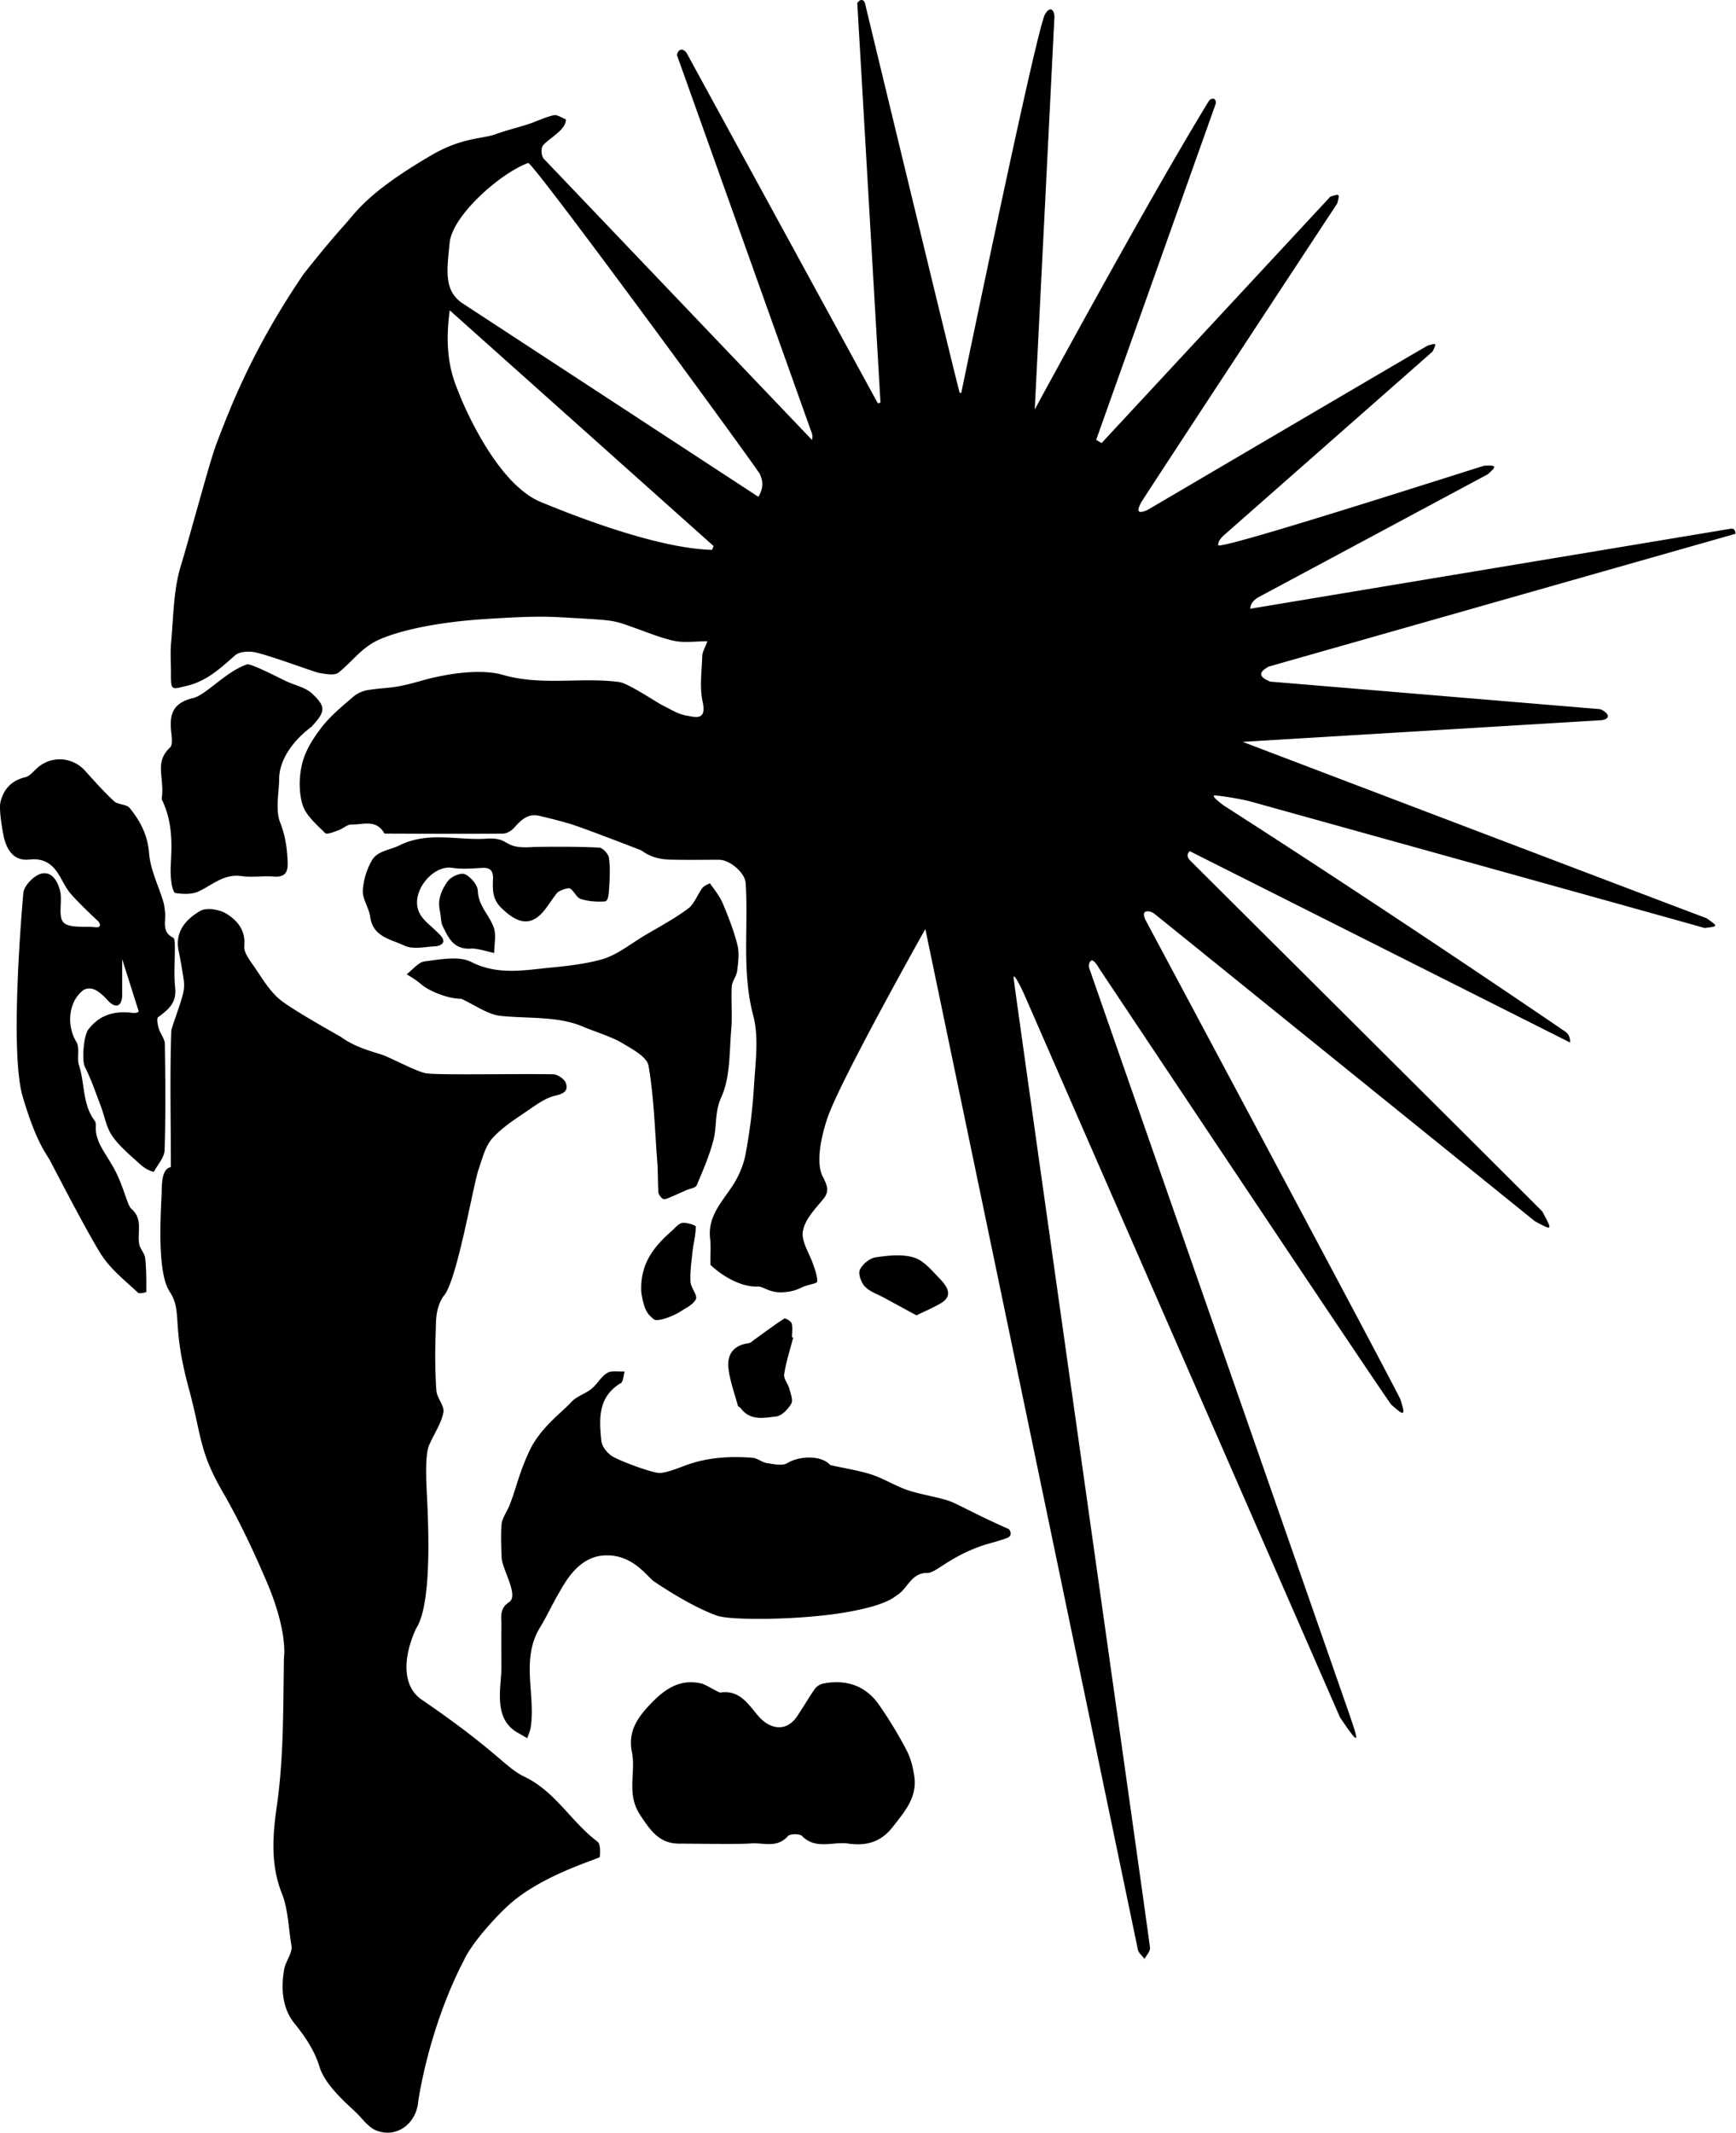 <svg xmlns="http://www.w3.org/2000/svg" viewBox="0 0 417 512"><path fill="currentColor" d="M187.889 310.25c-3.062.133-4.615-1.45-5.843-1.39c-4.5.222-9.337-3.184-11.387-5.22c-.07-1.602.136-4.568-.069-6.147c-.68-5.235 2.598-8.68 5.201-12.564c1.539-2.297 2.767-5.037 3.277-7.74a130 130 0 0 0 2.036-16.342c.336-5.68 1.238-11.702-.17-17.03c-2.803-10.606-1.131-21.215-1.816-31.791c-.165-2.558-3.849-5.618-6.404-5.618c-3.773.001-7.547.062-11.318-.023c-4.966-.01-6.946-2.074-7.449-2.27c-2.913-1.138-14.033-5.416-16.736-6.244c-2.525-.773-5.097-1.397-7.667-2.01c-2.755-.657-4.39 1.018-6.04 2.865c-.645.722-1.79 1.396-2.713 1.405c-9.07.084-19.356.026-28.427-.006c-2.033-3.606-5.237-2.072-7.9-2.192c-1.014-.046-2.04.997-3.12 1.375c-1.07.376-2.799 1.124-3.228.696c-2.076-2.074-4.657-4.233-5.45-6.849c-.934-3.088-.848-6.837-.04-10.003c.795-3.114 2.728-6.107 4.751-8.692c2.11-2.694 4.849-4.923 7.466-7.177c.957-.823 2.31-1.437 3.562-1.624c5.432-.814 5.532-.16 12.747-2.214s14.893-2.798 19.575-1.444c9.442 2.73 18.763.505 28.008 1.737c2.201.293 9.017 4.913 10.432 5.601c1.845.897 3.667 2.107 5.624 2.433c2.003.334 5.035 1.438 3.999-3.24c-.78-3.52-.222-7.353-.106-11.042c.03-.954.634-1.89 1.231-3.546c-2.782 0-5.517.44-8.038-.105c-3.555-.77-6.949-2.28-10.42-3.447c-3.711-1.367-4.553-1.507-11.988-1.928c-7.434-.42-9.362-.716-22.767.141s-21.642 3.178-25.608 4.936c-4.221 1.871-6.513 5.327-9.775 7.931c-.962.77-3.066.323-4.597.095c-1.113-.166-11.223-3.996-15.315-4.939c-1.55-.357-3.872-.235-4.935.7c-3.486 3.065-6.754 6.15-11.52 7.304c-3.952.957-3.885 1.24-3.889-3.39c-.002-2.327-.178-4.672.037-6.98c.577-6.184.54-12.594 2.336-18.425c.888-2.88 2.4-8.338 3.976-13.913s3.515-12.605 4.633-15.529c3.075-8.034 8.482-22.452 20.931-40.67c3.153-3.979 6.364-7.923 9.756-11.697c2.883-3.208 5.648-7.892 21.008-16.829c7.291-4.242 12.159-3.819 15.36-4.996c2.56-.941 5.238-1.561 7.834-2.412c2.037-.668 3.988-1.658 6.063-2.124c.853-.192 1.93.614 2.906.966c.231 2.562-4.51 4.84-5.544 6.392c-.466.699-.306 2.493.282 3.11l64.422 67.5c0-.282.183-.997-.029-1.565l-32.437-90.885c.185-.918 1.018-2.053 2.298-.533l45.979 84.194l.625-.21L205.928.768c.427-.8 1.424-1.227 1.84 0c0 0 22.391 92.694 22.764 93.563l.373-.016s17.94-86.799 20.091-90.827c1.103-1.972 2.193-1.409 2.289.485l-4.732 94.343s27.032-49.96 41.867-74.137c.838-.94 1.846-.469 1.588.779l-28.701 80.645l1.307.76L319.566 47.2c2.272-.729 2.272-.705 1.648 1.64c0 0-46.823 71.135-47.173 71.91c-.35.777-1.732 3.191 1.664 1.64c0 0 65.784-38.639 67.254-39.433c2.141-.618 2.14-.613 1.165 1.434l-50.16 44.134c-.576.516-1.612 1.703-1.28 2.428c2.974.31 53.877-16.058 63.8-19.137c2.964-.166 3.135.062.906 2.038l-55.06 29.505c-.815.436-2.023 1.446-1.996 2.782l115.521-19.227c.836-.008.963.561 1.031 1.232l-112.177 31.9c-1.359.817-3.365 2.057.414 3.591l79.094 6.602c.837.08 3.742 2.084.543 2.658l-86.252 5.207s106.737 40.61 111.415 42.335c2.883 2.032 2.797 1.946-.45 2.355c-6.565-1.885-109.14-30.388-109.14-30.388c-2.325-.623-7.498-1.44-8.543-1.431s1.763 2.136 2.27 2.472c42.61 27.326 81.997 54.265 81.997 54.265c.654.456 1.096 1.215 1.119 2.583l-91.36-45.94c-1.04.819-.328 1.838.03 2.194c0 0 76.93 76.535 84.645 84.303c2.433 4.574 2.575 4.716-1.85 2.297l-91.236-73.7c-.548-.444-1.555-.875-2.271-.557s-.18 1.593.133 2.174c0 0 59.138 110.577 61.111 114.87c1.328 4.13.929 4.05-2.177 1.293c-2.792-3.662-70.03-104.513-70.03-104.513c-.454-.685-1.179-2.135-1.974-2.152c-.803.5-.654 1.571-.515 1.977c.995 2.896 61.069 175.046 62.264 178.489c2.507 7.308 2.934 8.676-2.069 1.26c0 0-73.731-168.681-75.738-173.3c-.64-1.474-2.734-5.794-2.665-4.239c.069 1.556 32.114 227.248 32.766 232.85c.097.834-.847 1.79-1.31 2.689c-.55-.746-1.433-1.423-1.603-2.247l-51.053-245.005s-19.685 35.006-23.27 44.695c-1.367 3.698-3.436 11.48-1.165 15.126c.976 2.063 1.395 3.258-.205 5.16c-1.94 2.31-4.352 4.873-4.785 7.607c-.393 2.479 1.63 5.324 2.522 8.03c.438 1.329.996 2.722.92 4.054c-.022.412-1.96.69-3.004 1.08c-1.116.415-2.336 1.328-5.398 1.46M108.008 58.28c-.66 6.592-1.392 11.259 2.822 14.36l71.34 46.634c.548-1 1.66-2.946.255-5.634c-4.557-6.712-54.27-74.549-55.547-74.514c-6.623 2.396-18.211 12.564-18.87 19.155m21.89 62.235c14.29 5.9 30.407 11.227 41.148 11.489l.374-.905c-20.672-18.453-42.593-38.035-63.384-56.594c-1.672 11.87 1.355 17.561 2.29 20.113c0 0 8.21 21.207 19.572 25.897M26.188 240.497c1.622 1.485 2.936 1.214 3.156-1.273v-8.968l3.97 12.536c-.16.327-.883.444-1.427.377c-4.285-.532-7.898.351-10.696 4.022c-1.088 1.427-1.6 7.378-.788 8.976c1.534 3.015 2.614 6.265 3.827 9.438c.892 2.334 1.285 4.98 2.645 6.981c1.647 2.425 3.997 4.408 6.205 6.401c1.1.993 2.012 1.856 3.862 2.357c.906-1.736 2.538-3.449 2.595-5.212c.275-8.499.188-17.013.056-25.519c-.019-1.234-1.079-2.422-1.452-3.692c-.26-.882-.572-2.417-.165-2.718c2.4-1.771 4.471-3.409 4.107-6.96c-.343-3.335-.051-6.734-.089-10.105c-.007-.697-.019-1.834-.396-2.02c-2.851-1.402-1.713-3.95-1.95-6.105c-.094-.857-.176-1.732-.424-2.551c-1.17-3.88-3.106-7.69-3.414-11.63c-.342-4.372-2.123-7.746-4.679-10.87c-.755-.923-2.774-.734-3.714-1.598c-2.482-2.285-4.725-4.836-6.999-7.34c-2.977-3.28-7.878-3.665-11.284-.823c-1 .835-1.905 2.107-3.046 2.384c-2.813.682-5.056 2.315-5.965 5.923c-.51 2.024.722 8.295.937 9.026c.912 3.113 2.646 5.204 6.071 4.819c2.882-.324 4.963.693 6.525 2.915c1.196 1.701 1.973 3.73 3.316 5.285c1.997 2.313 5.98 6.032 6.5 6.502s1.147 1.787-.746 1.533c-1.892-.254-6.14.316-7.473-1.134c-1.37-1.489-.225-5.056-.813-7.565c-.527-2.25-2.038-4.932-4.728-4.09c-1.749.547-4.078 3.03-4.11 4.684c0 0-3.481 37.552-.149 48.797c3.333 11.245 5.648 13.579 6.658 15.51c1.796 3.435 9.854 19.012 12.597 22.982c2.248 3.256 5.516 5.822 8.44 8.577c.338.319 1.997-.102 1.997-.183c.008-2.711.026-5.44-.276-8.129c-.13-1.16-1.21-2.194-1.428-3.366c-.528-2.821.994-5.96-1.875-8.449c-1.144-.992-2.01-6.435-4.973-11.042c-1.598-2.853-3.839-5.39-3.567-8.979c.028-.373-.067-.844-.286-1.135c-2.963-3.955-2.333-8.93-3.762-13.325c-.57-1.755.26-4.142-.621-5.586c-2.403-3.935-1.976-9.689 1.695-12.484c1.922-.977 3.601-.002 6.137 2.826m66.52 13.082c-2.004-.874-6.843-1.736-10.823-4.646c-2.006-1.15-12.255-6.87-14.858-9.14c-2.401-2.093-4.119-5.016-5.954-7.7c-1.043-1.525-2.548-3.383-2.395-4.95c.374-3.844-1.713-6.194-4.332-7.807c-1.667-1.026-4.774-1.52-6.282-.632c-3.404 2.005-6.164 4.987-5.125 9.728c.302 1.378.867 4.548 1.228 7.12s-.834 4.988-3.004 11.66c-.399 10.257-.103 22.725-.122 32.997c-2.17.35-2.156 3.916-2.211 6.023c-.092 3.529-1.325 18.876 1.893 23.81s.366 7.57 4.593 23.154c3.25 11.98 2.418 15.03 8.275 25.155c4.828 8.343 8.732 17.358 9.765 19.772c5.962 13.198 4.856 19.737 4.856 19.737c-.22 11.887-.006 23.72-1.704 35.63c-.96 6.736-1.652 14.01 1.255 21.232c1.416 3.516 1.539 8.2 2.246 12.36c.299 1.76-1.42 3.772-1.761 5.75c-.783 4.519-.415 9.303 2.372 12.785c2.651 3.311 4.89 6.536 6.141 10.585c1.334 4.476 6.815 9.062 8.842 11.033c1.53 1.487 2.9 3.497 4.753 4.225c5.05 1.985 9.758-1.756 10.124-7.129c1.98-12.19 6.201-24.66 10.928-33.654c1.785-4.004 7.28-10.087 10.593-13.15c8.08-7.471 22.022-11.283 22.072-11.726c.14-1.23.158-3.144-.589-3.703c-6.269-4.69-10.036-11.995-17.55-15.575c-4.566-2.176-6.41-6.019-24.68-18.513c-4.359-2.982-4.744-9.49-1.324-17.01c3.778-5.722 3.058-23.66 2.578-32.87s.364-10.719.73-11.538c1.116-2.508 2.765-4.895 3.274-7.51c.306-1.573-1.572-3.454-1.694-5.249c-.31-4.517-.342-9.07-.17-13.597c.116-3.027-.13-5.961 1.818-8.984c3.213-3.1 7.16-26.7 8.515-30.592c.899-2.581 1.596-5.531 3.339-7.447c2.468-2.714 5.745-4.73 8.815-6.844c1.96-1.35 4.058-2.845 6.3-3.343c2.063-.459 3.128-1.219 2.482-3.019c-.349-.97-1.971-2.086-3.036-2.103c-9.87-.161-28.502.27-30.775-.283s-6.618-2.83-9.398-4.042m96.416 97.67c-1.192.731-3.257.25-4.878.003c-1.211-.185-2.322-1.198-3.52-1.287c-5.544-.415-11.034-.082-16.311 1.928c-1.458.556-4.372 1.705-5.929 1.727c-1.851.026-10.052-3.037-11.625-4.14c-1.12-.785-2.282-2.286-2.412-3.57c-.531-5.236-.87-10.537 4.677-13.865c.634-.38.622-1.837.91-2.794c-1.414.082-3.096-.287-4.175.357c-1.49.888-2.399 2.695-3.79 3.82c-1.487 1.202-3.567 1.776-4.816 3.145c-2.334 2.557-7.516 6.225-10.108 11.804s-3.16 9.027-4.791 13.09c-.486 1.207-1.739 3.086-1.857 4.31c-.247 2.544-.09 5.673-.001 8.239c.189 2.844 4.218 9.104 1.768 10.625c-2.471 1.646-1.77 3.868-1.825 5.993c-.075 2.888.009 7.102-.011 9.992c-.031 4.58-2.06 12.036 3.987 15.385c.754.418 1.497.857 2.244 1.286c.28-.867.686-1.715.82-2.604c1.196-7.97-2.452-16.378 2.275-24.05c1.618-2.624 2.875-5.469 4.453-8.12c1.186-1.993 4.356-8.497 10.475-9.066c7.191-.67 10.687 5.064 12.502 6.269c3.164 2.1 9.394 6.111 15.014 8.142c3.312 1.197 19.569 1.055 30.217-.672s12.48-3.897 13.01-4.208c2.619-1.536 3.38-5.448 7.4-5.38c1.955.033 5.255-3.847 13.161-6.552c1.542-.528 4.046-1.099 5.963-1.851c1.45-.57.59-1.984.35-2.122c-8.255-3.632-12.411-6.15-14.595-6.841c-3.043-.963-6.567-1.466-9.605-2.474c-2.957-.981-5.937-2.883-8.895-3.815c-3.105-.978-6.6-1.511-9.787-2.233c-2.165-2.478-7.524-2.171-10.295-.471m-8.873 91.317c3.015-.276 6.354 1.248 8.987-1.75c.53-.602 2.826-.635 3.413-.043c3.344 3.368 7.417 1.284 11.104 1.815c4.23.61 7.78-.267 10.662-3.955c2.85-3.646 5.89-7.068 5.222-12.06c-.295-2.204-.88-4.496-1.903-6.448a104 104 0 0 0-6.527-10.758c-3.239-4.69-7.904-6.249-13.433-5.197c-.745.141-1.606.666-2.038 1.278c-1.526 2.164-2.832 4.483-4.328 6.67c-2.46 3.594-6.35 3.305-9.403-.314c-2.323-2.753-4.427-6.164-8.97-5.474c-.424.064-3.459-1.917-4.567-2.17c-5.025-1.142-8.607 1.18-11.995 4.689c-3.264 3.38-5.714 6.752-4.69 11.758c1.01 4.937-1.393 10.004 1.97 15.106c2.54 3.853 4.68 6.899 9.417 6.895c3.288-.002 14.693.175 17.079-.042M149.454 250.41c2.416 1.452 5.969 3.317 6.334 5.46c1.323 7.744 1.513 15.681 2.131 23.546c.086.703.098 4.489.216 6.73c.031.581.545 1.286 1.046 1.636c.555.323 1.222-.088 5.765-2.088c.831-.348 2.141-.512 2.396-1.115c1.512-3.568 3.08-7.163 4.037-10.9c.856-3.34.237-6.67 1.893-10.302c2.175-4.77 1.897-10.713 2.378-16.178c.3-3.426-.068-6.906.123-10.347c.071-1.276 1.137-2.478 1.299-3.77c.255-2.04.554-4.233.073-6.172c-.844-3.397-2.136-6.706-3.495-9.944c-.74-1.76-1.983-3.314-3.107-4.885c-.04-.056-1.42.557-1.837 1.112c-1.212 1.61-1.908 3.812-3.43 4.944c-3.255 2.424-6.888 4.347-10.395 6.427c-3.409 2.02-6.645 4.73-10.34 5.76c-3.922 1.093-8.257 1.592-12.223 1.968c-6.164.584-12.7 1.924-19.107-1.345c-2.998-1.53-7.45-.599-11.167-.15c-1.558.19-2.917 2.021-4.367 3.106c0 0 1.948 1.072 3.574 2.463s6.058 3.406 9.596 3.43c2.763 1.251 6.294 3.716 9.157 4.056c6.322.751 14.214-.042 20.326 2.753c2.61 1.057 6.741 2.372 9.124 3.805m-108.47-41.258c.042 3.35.66 5.175 1.173 5.25c1.811.265 3.95.352 5.544-.392c3.33-1.555 6.089-4.278 10.287-3.686c2.519.356 5.14-.087 7.694.107c2.692.205 3.524-.853 3.415-3.463c-.135-3.264-.52-6.248-1.78-9.446c-1.206-3.06-.336-6.964-.255-10.494c-.031-4.113 2.758-8.798 7.76-12.55c3.37-3.652 3.554-4.772.121-7.988c-1.565-1.467-4.048-1.946-6.1-2.904c-2.03-.947-8.61-4.389-9.528-4.078c-5.25 1.803-10.07 7.63-13.182 8.136c-4.157 1.094-5.328 3.329-5.092 7.132c.1 1.594.614 3.91-.206 4.685c-3.896 3.68-1.207 7.246-2.012 12.377c3.371 6.74 2.12 13.965 2.161 17.314m64.733 15.321c-2.185-2.316-4.229-3.463-5.134-5.682c-1.938-4.752 3.417-11.168 7.993-10.451c2.348.368 4.807.16 7.205.025c2.026-.113 2.716.705 2.64 2.66c-.095 2.493-.193 4.818 2.003 6.943c2.377 2.3 5.064 4.177 7.889 2.718c2.3-1.188 3.705-4.122 5.483-6.302c.412-.505 2.699-1.446 3.253-1.019c.927.713 1.5 2.163 2.48 2.467c1.816.562 3.833.72 5.731.581c.434-.031.926-.39 1.041-3.008c.165-2.476.299-4.999-.027-7.439c-.128-.95-1.49-2.432-2.349-2.475c-5.2-.259-10.418-.226-15.629-.163c-7.917.645-5.439-2.346-11.382-1.987c-6.964.488-14.04-1.846-21.025 1.64c-2.194 1.096-5.201 1.263-6.532 3.543c-1.264 2.165-2.095 4.846-2.202 7.34c-.088 2.04 1.487 4.098 1.766 6.222c.646 4.907 5.076 5.43 8.246 6.943c2.09.997 5.044.246 7.606.142c0 0 3.13-.382.944-2.698m84.523 96.565c0-1.12.205-2.298-.086-3.337c-.149-.534-1.502-1.312-1.77-1.14c-2.465 1.587-4.808 3.36-7.193 5.071c-.433.31-.87.78-1.347.84c-3.688.458-5.285 2.773-4.852 6.166c.382 2.986 1.442 5.887 2.246 8.814c.07.252.514.376.695.624c2.257 3.084 5.587 2.33 8.515 1.98c1.343-.16 2.831-1.73 3.608-3.044c.487-.823-.118-2.386-.434-3.563c-.326-1.213-1.426-2.444-1.258-3.522c.464-2.982 1.413-5.888 2.17-8.823zm-33.167-4.297c.698.568 3.632-.326 6.03-1.654c1.446-.98 3.364-1.794 4.046-3.188c.462-.943-1.215-2.736-1.287-4.181c-.118-2.401.221-4.836.488-7.243c.223-2.008.78-3.999.776-5.996c0-.332-2.172-1.032-3.24-.877c-.923.134-1.732 1.21-2.542 1.925c-4.207 3.713-7.677 7.822-7.296 14.762c.696 4.43 1.584 5.278 3.025 6.452m68.854-9.572c-1.947-1.946-3.88-4.46-6.3-5.237c-2.832-.909-6.224-.529-9.28-.078c-1.438.212-3.188 1.656-3.8 2.997c-.455.995.315 3.09 1.225 4.035c1.192 1.238 3.055 1.833 4.635 2.695c2.53 1.38 5.063 2.753 7.723 4.198c2.173-1.043 3.342-1.498 5.628-2.763c3.476-1.924 1.616-4.223.17-5.847m-107.222-78.376c.003-2.066.545-4.326-.114-6.153c-1.068-2.963-3.69-5.179-3.817-8.778c-.05-1.424-1.697-3.318-3.098-3.984c-.933-.443-3.203.526-4.01 1.546c-1.234 1.563-2.264 3.778-2.181 5.761c0 .881.28 1.914.367 2.786c.085.845.164 1.757.535 2.494c1.424 2.829 2.641 5.676 7.13 5.253c1.643.106 3.583.73 5.188 1.075"/></svg>